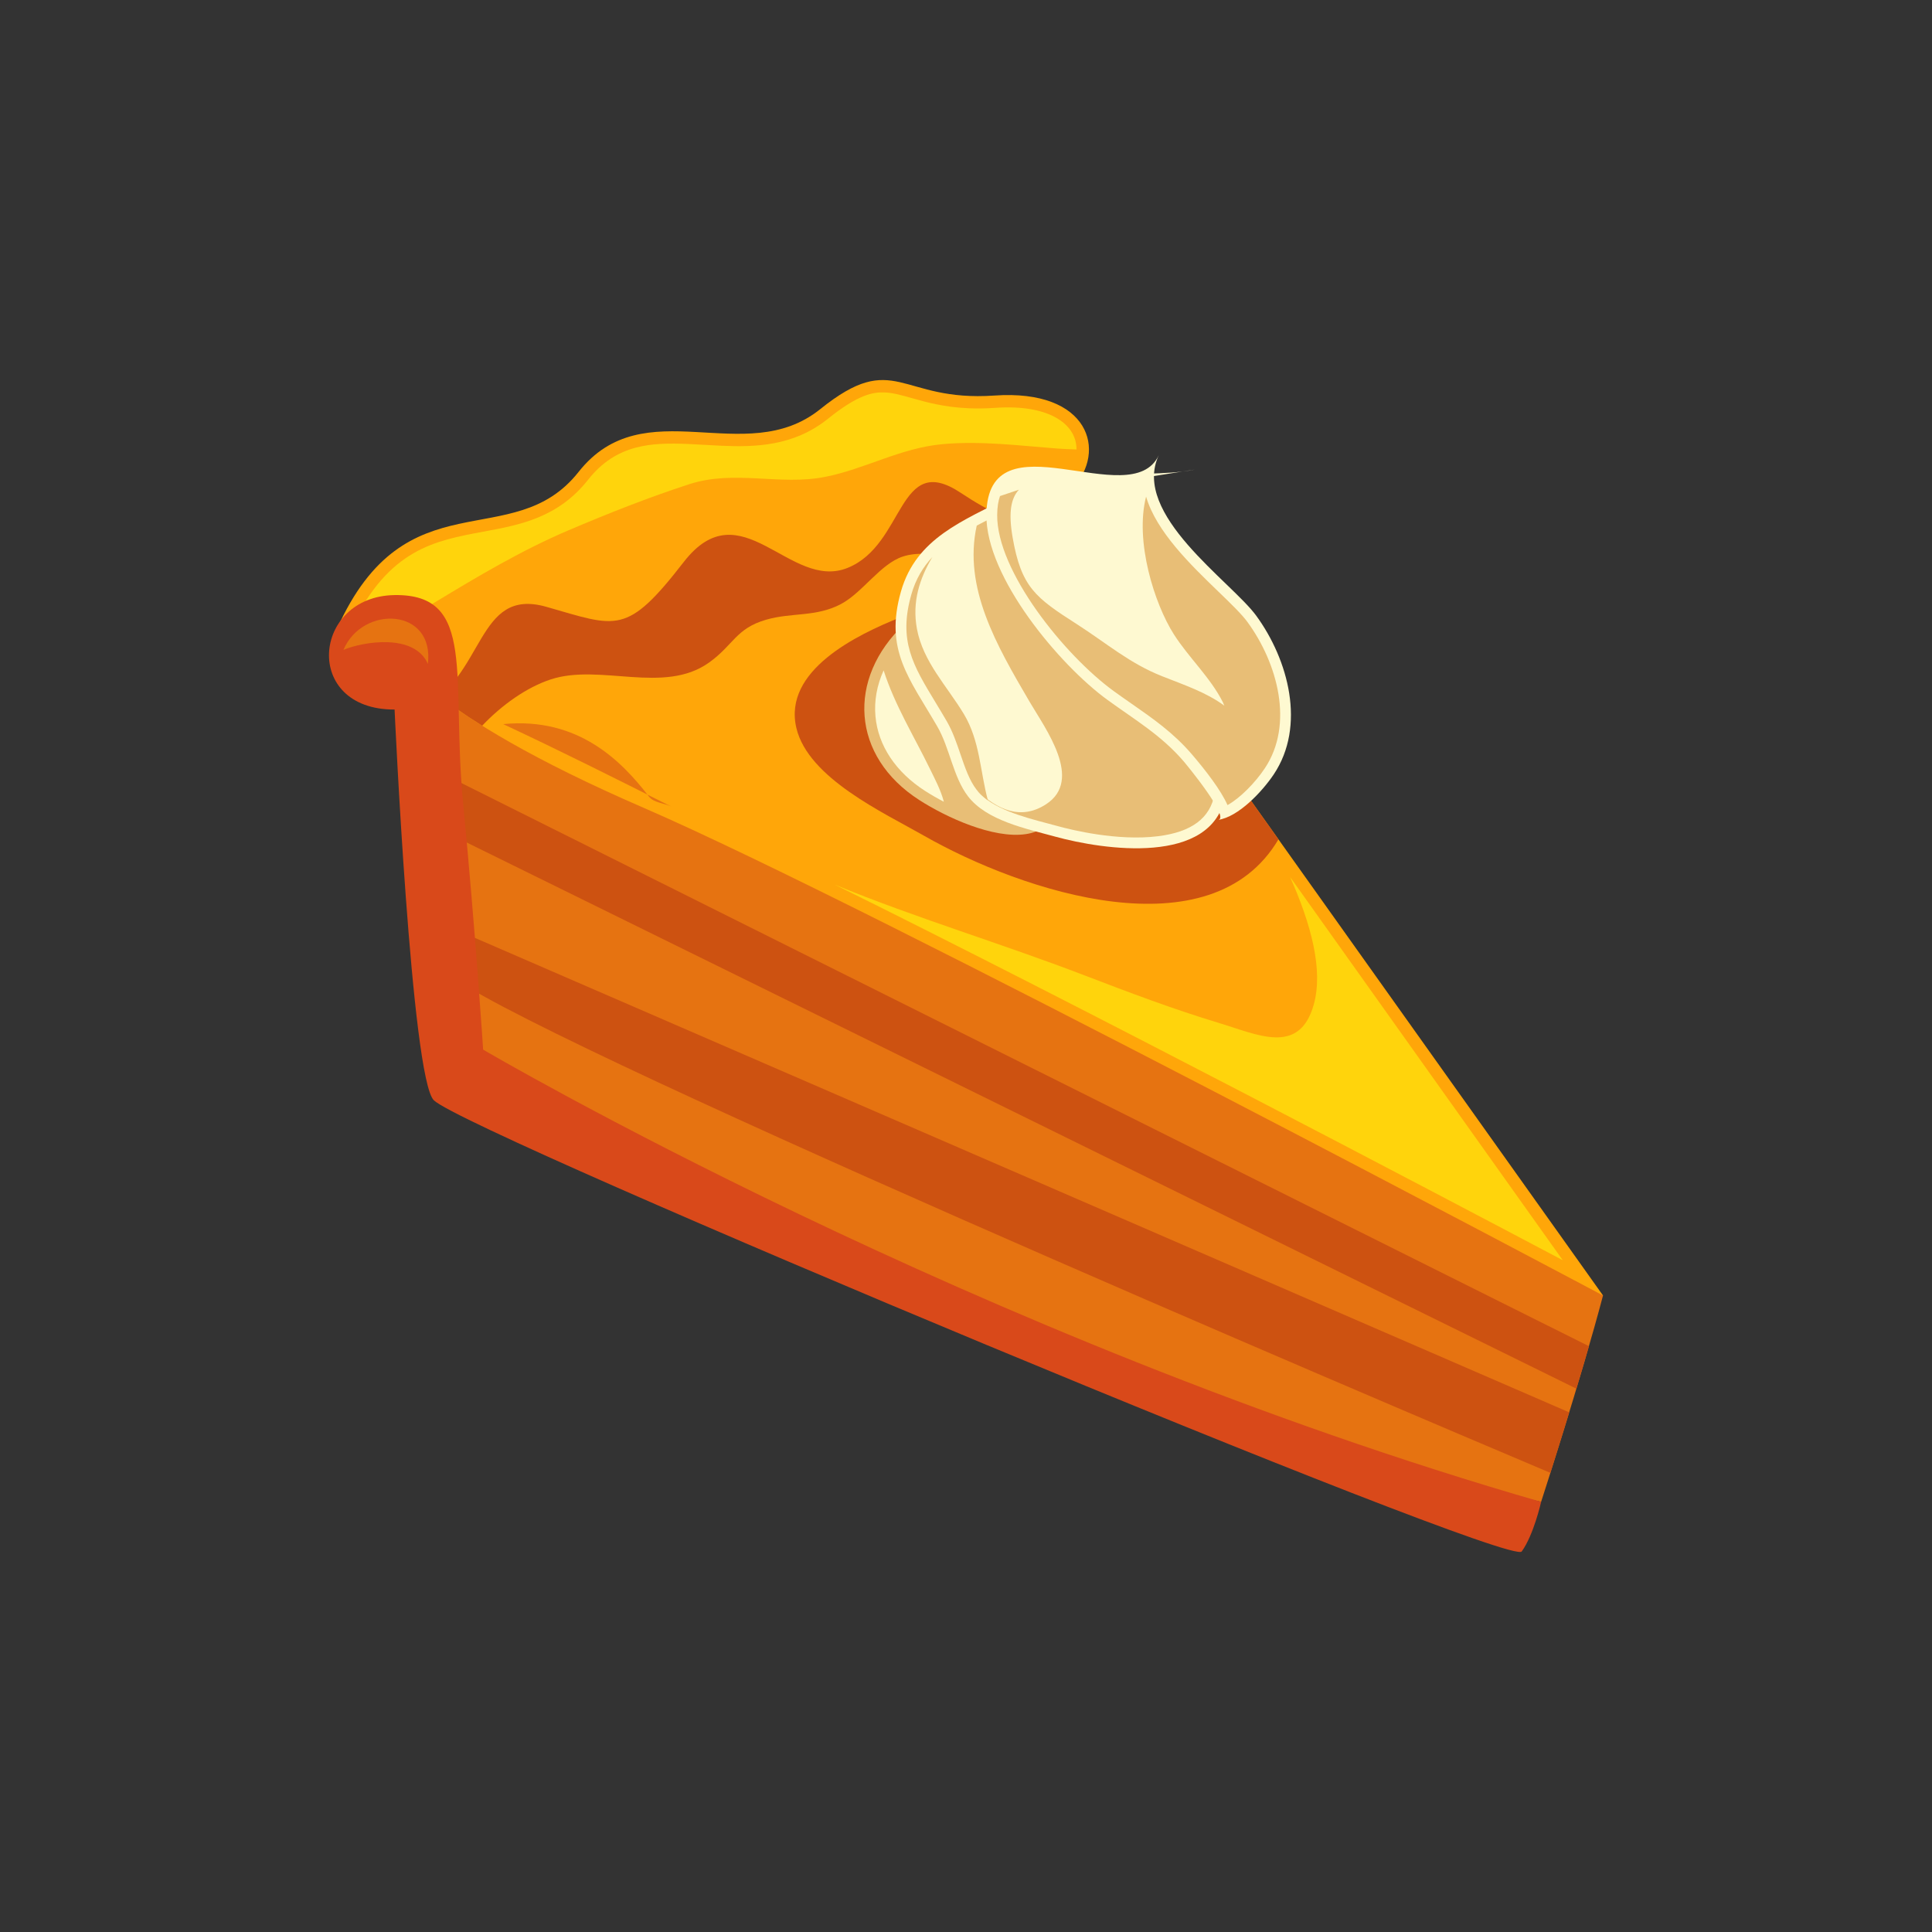<?xml version="1.0" encoding="utf-8"?>
<!-- Generator: Adobe Illustrator 16.0.0, SVG Export Plug-In . SVG Version: 6.00 Build 0)  -->
<!DOCTYPE svg PUBLIC "-//W3C//DTD SVG 1.1//EN" "http://www.w3.org/Graphics/SVG/1.1/DTD/svg11.dtd">
<svg version="1.1" id="Layer_1" xmlns="http://www.w3.org/2000/svg" xmlns:xlink="http://www.w3.org/1999/xlink" x="0px" y="0px"
	 width="350px" height="350px" viewBox="0 0 350 350" enable-background="new 0 0 350 350" xml:space="preserve">
<rect x="0" y="0" width="350" height="350" fill="#333333" stroke="none"/>
<g id="XMLID_191_">
	<path id="XMLID_70_" fill="#E67311" d="M290.401,234.692c-3.916,14.885-11.213,37.383-11.213,37.383
		s-111.327-24.701-187.327-72.159l-10.154-9.431l-5.546-75.354l139.209,53.164L290.401,234.692z"/>
	<g id="XMLID_2107_">
		<path id="XMLID_107_" fill="#CD5211" d="M80.642,176.003c11.558,10.777,170.469,78.239,200.225,90.82
			c0.914-2.883,2.118-6.724,3.414-10.96l-203.992-88.45L80.642,176.003L80.642,176.003z"/>
		<path id="XMLID_103_" fill="#CD5211" d="M287.853,243.878L79.147,139.64l0.433,10.541l206.001,101.39
			C286.345,249.035,287.114,246.436,287.853,243.878z"/>
		<polygon id="XMLID_98_" fill="#CD5211" points="78.709,149.752 78.75,150.31 80,167.288 80.289,167.413 79.581,150.181 		"/>
	</g>
	<path id="XMLID_50_" fill="#FFA609" d="M185.343,87.034l105.059,147.659c0,0-132.92-70.652-173.703-88.306
		c-40.783-17.654-44.766-28.195-44.766-28.195S134.922,69.515,185.343,87.034z"/>
	<path id="XMLID_2103_" fill="#CD5211" d="M138.825,112.256c4.637-1.332,9.019-0.442,13.521-2.827
		c3.93-2.083,7.125-7.26,11.201-8.602c4.986-1.641,11.973,1.187,16.715,2.044c4.577,0.827,10.107,0.354,15.485-1.212l-10.405-14.625
		c-50.42-17.519-113.411,31.158-113.411,31.158s1.822,4.777,15.42,13.275c3.593-3.788,8.071-6.952,12.4-8.38
		c8.949-2.951,20.515,2.78,28.684-3.049C132.91,116.846,133.286,113.846,138.825,112.256z"/>
	<path id="XMLID_2104_" fill="#CD5211" d="M167.324,151.361c18.085,10.329,52.073,21.386,64.28,0.693L199.1,106.369
		c-9.556-0.272-24.128,1.315-36.013,5.476c-7.778,3.126-21.318,9.592-18.81,20.072C146.445,140.972,160.059,147.211,167.324,151.361
		z"/>
	<path id="XMLID_51_" fill="#FFA609" d="M75.916,128.732c12.166-6.169,10.228-22.46,23.078-18.796
		c12.85,3.665,14.488,5.266,24.879-8.134c10.392-13.399,19.201,5.311,29.68,1.077s9.055-21.164,20.438-13.635
		c11.383,7.529,14.068,5.854,20.324-0.812c6.256-6.666,3.078-17.979-14.162-16.775c-17.241,1.204-17.949-8.481-31.567,2.469
		c-13.618,10.95-31.869-3.71-43.781,11.38s-31.271,0.523-43.744,28.386L75.916,128.732z"/>
	<path id="XMLID_2115_" fill="#FFD40C" d="M78.864,109.071c7.813-4.728,15.682-9.406,24.1-12.99
		c7.094-3.021,14.601-6.004,21.931-8.373c8.202-2.649,16.349,0.306,24.534-1.308c7.369-1.453,13.649-5.233,21.319-5.937
		c6.909-0.633,13.81,0.261,20.694,0.788c1.157,0.088,2.355,0.138,3.577,0.174c-0.002-0.778-0.128-1.543-0.421-2.262
		c-1.283-3.149-5.201-5.094-10.746-5.334c-1.115-0.048-2.307-0.029-3.543,0.057c-1.668,0.116-3.301,0.141-4.852,0.074
		c-4.451-0.192-7.696-1.11-10.303-1.847c-1.813-0.513-3.379-0.956-4.881-1.021c-2.143-0.093-4.873,0.421-10.287,4.775
		c-6.229,5.009-13.241,5.147-19.324,4.883c-1.006-0.043-2.012-0.102-3.017-0.16c-0.979-0.056-1.956-0.113-2.929-0.155
		c-6.656-0.289-13.053-0.012-18.158,6.454c-5.468,6.926-12.354,8.2-19.014,9.432c-8.783,1.625-17.094,3.162-23.8,17.092l3.275,3.272
		C71.208,114.34,75.179,111.301,78.864,109.071z"/>
	<path id="XMLID_49_" fill="#D9491A" d="M71.483,128.54c-16.729,0.055-14.94-20.521,0.006-20.736s10.197,14.796,12.415,37.77
		c2.218,22.973,3.621,44.575,3.621,44.575s89.031,52.332,191.663,81.926c0,0-1.324,5.953-3.516,8.99
		c-2.19,3.037-190.529-75.531-197.063-81.724C74.526,195.472,71.483,128.54,71.483,128.54z"/>
	<path id="XMLID_2096_" fill="#E67311" d="M62.219,117.729c3.49-8.205,16.528-7.599,15.295,2.543
		C75.078,114.697,65.839,116.219,62.219,117.729z"/>
	<g id="XMLID_193_">
		<path id="XMLID_2099_" fill="#FEF9D1" d="M214.235,85.419c0.73-0.09,1.473-0.203,2.23-0.353L214.235,85.419z"/>
		<path id="XMLID_2100_" fill="#FEF9D1" d="M200.981,87.515l13.254-2.096C208.606,86.113,203.853,85.308,200.981,87.515z"/>
	</g>
	<g id="XMLID_91_">
		<path id="XMLID_84_" fill="#E8BE76" d="M163.844,113.038c-10.531,9.917-9.598,24.003,2.692,31.897
			c4.917,3.158,13.395,7.043,19.284,6.175c11.066-1.63,3.013-18.326-0.834-23.153C182.302,124.588,167.525,107.48,163.844,113.038z"
			/>
		<path id="XMLID_71_" fill="#FEF9D1" d="M182.835,89.998c-8.254,4.354-16.839,7.402-19.616,17.149
			c-3.039,10.668,1.53,15.743,6.59,24.476c2.242,3.869,2.863,9.12,5.535,12.612c3.399,4.444,10.558,5.881,15.812,7.327
			c8.754,2.41,28.475,5.34,30.813-7.382c0.732-3.983-1.488-7.731-3.973-10.784c-6.447-7.922-15.342-11.938-19.49-21.924
			c-2.496-6.011-1.713-13.771-7.918-17.015C188.249,93.235,185.636,92.951,182.835,89.998z"/>
		<path id="XMLID_2106_" fill="#E8BE76" d="M174.601,129.335c-3.019-5.01-7.389-9.452-8.49-15.413
			c-0.9-4.874,0.477-9.12,2.791-13.003c-1.691,1.813-3.008,3.983-3.8,6.764c-2.393,8.4,0.296,12.835,4.366,19.548
			c0.657,1.085,1.341,2.213,2.036,3.411c1.086,1.874,1.802,3.975,2.495,6.007c0.824,2.417,1.603,4.7,2.901,6.398
			c0.559,0.729,1.266,1.368,2.066,1.939C177.549,139.746,177.543,134.218,174.601,129.335z"/>
		<path id="XMLID_2095_" fill="#E8BE76" d="M208.821,127.103c-4.598-4.036-9.353-8.208-12.124-14.88
			c-0.852-2.049-1.336-4.221-1.806-6.323c-0.947-4.243-1.766-7.906-5.212-9.708c-0.58-0.303-1.218-0.554-1.893-0.82
			c-1.53-0.603-3.376-1.331-5.292-2.991c-0.689,0.355-1.382,0.703-2.068,1.049c-1.194,0.602-2.357,1.19-3.481,1.788
			c-2.469,11.202,3.516,21.573,9.579,31.919c2.892,4.934,9.78,14.171,2.959,18.574c-4.61,2.975-8.817,0.908-12.42-2.473
			c2.672,3.269,8.238,4.746,12.736,5.934c0.645,0.17,1.271,0.336,1.875,0.502c2.391,0.658,10.764,2.734,18.113,1.815
			c6.092-0.761,9.447-3.269,10.254-7.664c0.492-2.679-0.641-5.6-3.564-9.193C214.17,131.797,211.452,129.411,208.821,127.103z"/>
		<path id="XMLID_77_" fill="#FEF9D1" d="M209.915,82.477c-4.999,10.7-31.018-7.681-31.221,10.76
			c-0.125,11.332,13.264,27.246,21.901,33.531c5.005,3.641,9.797,6.432,13.865,11.188c0.653,0.764,8.442,10.256,6.213,10.572
			c3.671-0.52,7.99-5.12,10.073-8.232c5.888-8.801,2.647-20.784-3.158-28.742C223.044,105.323,204.916,93.177,209.915,82.477z"/>
		<path id="XMLID_106_" fill="#E8BE76" d="M226.007,112.707c-1.064-1.459-3.041-3.368-5.33-5.577
			c-4.965-4.792-11.205-10.821-13.053-17.163c-2.072,8.074,1.49,19.406,5.055,24.984c2.685,4.199,6.615,7.803,8.857,12.271
			c0.098,0.195,0.178,0.409,0.263,0.617c-3.287-2.41-7.054-3.669-11.224-5.315c-5.963-2.353-10.028-5.945-15.465-9.432
			c-7.482-4.799-10.105-6.653-11.678-15.803c-0.783-4.55-0.253-7.057,1.154-8.574l-3.426,1.152c-0.309,0.874-0.494,1.977-0.51,3.393
			c-0.111,10.189,12.211,25.462,21.096,31.926c1.098,0.798,2.184,1.555,3.256,2.301c3.916,2.728,7.615,5.304,10.945,9.197
			c2.497,2.918,5.23,6.453,6.427,9.167c2.339-1.309,5.026-4.076,6.743-6.643C234.479,131.194,231.419,120.124,226.007,112.707z"/>
		<path id="XMLID_2102_" fill="#FEF9D1" d="M167.593,143.287c1.037,0.666,2.186,1.329,3.394,1.959
			c-0.542-2.11-1.685-4.243-2.533-5.984c-2.828-5.812-6.366-11.528-8.377-17.813c-1.22,2.697-1.737,5.527-1.476,8.351
			C159.09,135.087,162.284,139.877,167.593,143.287z"/>
	</g>
	<g id="XMLID_194_">
		<path id="XMLID_2097_" fill="#E67311" d="M117.586,144.334c0.822,1.069,2.57,1.126,3.974,1.757
			c-10.063-5.059-20.199-10.148-30.401-14.912C104.867,129.838,112.718,138.008,117.586,144.334z"/>
		<path id="XMLID_2098_" fill="#FFD40C" d="M283.109,228.299l-49.401-69.433c3.832,8.605,6.031,16.848,4.301,23.084
			c-2.594,9.348-10.178,5.483-17.309,3.332c-8.089-2.44-16.16-5.489-24.227-8.581c-15.353-5.887-30.347-10.319-45.218-16.427
			C195.789,182.276,260.317,216.248,283.109,228.299z"/>
	</g>
</g>
</svg>
